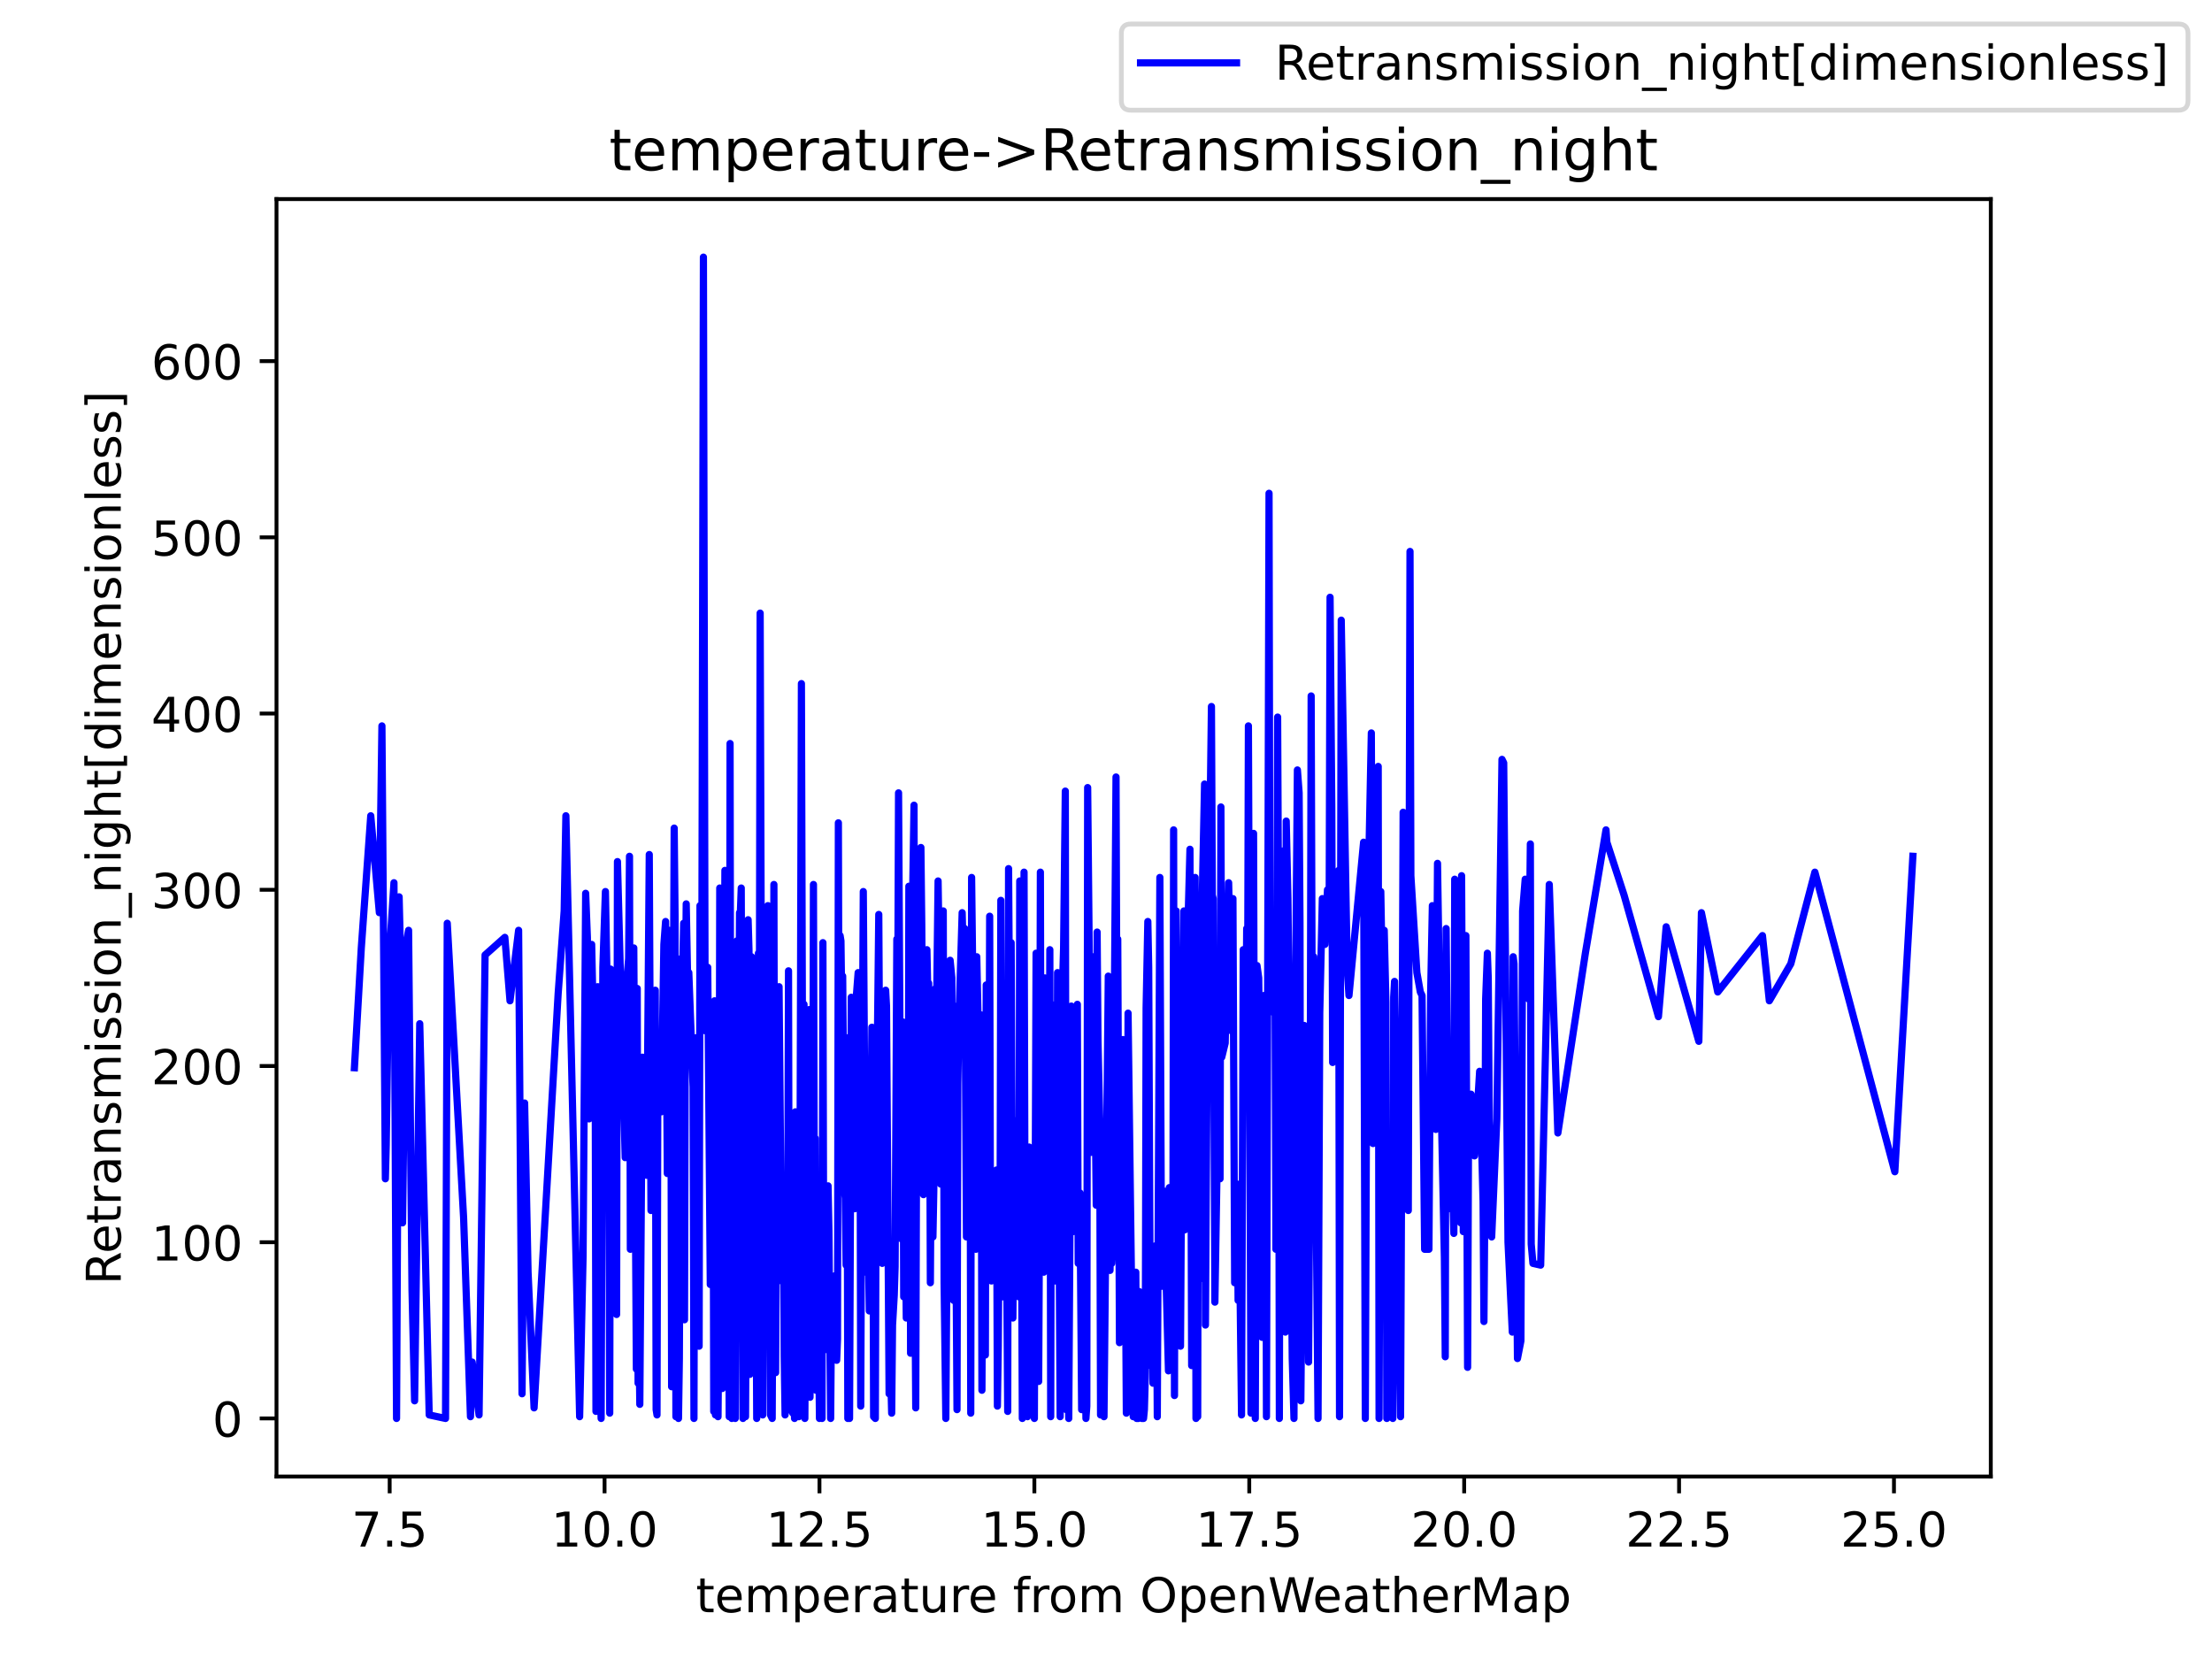 <?xml version="1.0" encoding="utf-8" standalone="no"?>
<!DOCTYPE svg PUBLIC "-//W3C//DTD SVG 1.1//EN"
  "http://www.w3.org/Graphics/SVG/1.1/DTD/svg11.dtd">
<!-- Created with matplotlib (https://matplotlib.org/) -->
<svg height="345.6pt" version="1.1" viewBox="0 0 460.8 345.6" width="460.8pt" xmlns="http://www.w3.org/2000/svg" xmlns:xlink="http://www.w3.org/1999/xlink">
 <defs>
  <style type="text/css">*{stroke-linecap:butt;stroke-linejoin:round;}</style>
 </defs>
 <g id="figure_1">
  <g id="patch_1">
   <path d="M 0 345.6 
L 460.8 345.6 
L 460.8 0 
L 0 0 
z
" style="fill:#ffffff;"/>
  </g>
  <g id="axes_1">
   <g id="patch_2">
    <path d="M 57.6 307.584 
L 414.72 307.584 
L 414.72 41.472 
L 57.6 41.472 
z
" style="fill:#ffffff;"/>
   </g>
   <g id="matplotlib.axis_1">
    <g id="xtick_1">
     <g id="line2d_1">
      <defs>
       <path d="M 0 0 
L 0 3.5 
" id="m26de8d0c46" style="stroke:#000000;stroke-width:0.8;"/>
      </defs>
      <g>
       <use style="stroke:#000000;stroke-width:0.8;" x="81.175" xlink:href="#m26de8d0c46" y="307.584"/>
      </g>
     </g>
     <g id="text_1">
      <!-- 7.5 -->
      <g transform="translate(73.223 322.182)scale(0.1 -0.1)">
       <defs>
        <path d="M 8.203 72.906 
L 55.078 72.906 
L 55.078 68.703 
L 28.609 0 
L 18.312 0 
L 43.219 64.594 
L 8.203 64.594 
z
" id="DejaVuSans-55"/>
        <path d="M 10.688 12.406 
L 21 12.406 
L 21 0 
L 10.688 0 
z
" id="DejaVuSans-46"/>
        <path d="M 10.797 72.906 
L 49.516 72.906 
L 49.516 64.594 
L 19.828 64.594 
L 19.828 46.734 
Q 21.969 47.469 24.109 47.828 
Q 26.266 48.188 28.422 48.188 
Q 40.625 48.188 47.75 41.5 
Q 54.891 34.812 54.891 23.391 
Q 54.891 11.625 47.562 5.094 
Q 40.234 -1.422 26.906 -1.422 
Q 22.312 -1.422 17.547 -0.641 
Q 12.797 0.141 7.719 1.703 
L 7.719 11.625 
Q 12.109 9.234 16.797 8.062 
Q 21.484 6.891 26.703 6.891 
Q 35.156 6.891 40.078 11.328 
Q 45.016 15.766 45.016 23.391 
Q 45.016 31 40.078 35.438 
Q 35.156 39.891 26.703 39.891 
Q 22.75 39.891 18.812 39.016 
Q 14.891 38.141 10.797 36.281 
z
" id="DejaVuSans-53"/>
       </defs>
       <use xlink:href="#DejaVuSans-55"/>
       <use x="63.623" xlink:href="#DejaVuSans-46"/>
       <use x="95.41" xlink:href="#DejaVuSans-53"/>
      </g>
     </g>
    </g>
    <g id="xtick_2">
     <g id="line2d_2">
      <g>
       <use style="stroke:#000000;stroke-width:0.8;" x="125.942" xlink:href="#m26de8d0c46" y="307.584"/>
      </g>
     </g>
     <g id="text_2">
      <!-- 10.0 -->
      <g transform="translate(114.809 322.182)scale(0.1 -0.1)">
       <defs>
        <path d="M 12.406 8.297 
L 28.516 8.297 
L 28.516 63.922 
L 10.984 60.406 
L 10.984 69.391 
L 28.422 72.906 
L 38.281 72.906 
L 38.281 8.297 
L 54.391 8.297 
L 54.391 0 
L 12.406 0 
z
" id="DejaVuSans-49"/>
        <path d="M 31.781 66.406 
Q 24.172 66.406 20.328 58.906 
Q 16.5 51.422 16.5 36.375 
Q 16.5 21.391 20.328 13.891 
Q 24.172 6.391 31.781 6.391 
Q 39.453 6.391 43.281 13.891 
Q 47.125 21.391 47.125 36.375 
Q 47.125 51.422 43.281 58.906 
Q 39.453 66.406 31.781 66.406 
z
M 31.781 74.219 
Q 44.047 74.219 50.516 64.516 
Q 56.984 54.828 56.984 36.375 
Q 56.984 17.969 50.516 8.266 
Q 44.047 -1.422 31.781 -1.422 
Q 19.531 -1.422 13.062 8.266 
Q 6.594 17.969 6.594 36.375 
Q 6.594 54.828 13.062 64.516 
Q 19.531 74.219 31.781 74.219 
z
" id="DejaVuSans-48"/>
       </defs>
       <use xlink:href="#DejaVuSans-49"/>
       <use x="63.623" xlink:href="#DejaVuSans-48"/>
       <use x="127.246" xlink:href="#DejaVuSans-46"/>
       <use x="159.033" xlink:href="#DejaVuSans-48"/>
      </g>
     </g>
    </g>
    <g id="xtick_3">
     <g id="line2d_3">
      <g>
       <use style="stroke:#000000;stroke-width:0.8;" x="170.71" xlink:href="#m26de8d0c46" y="307.584"/>
      </g>
     </g>
     <g id="text_3">
      <!-- 12.5 -->
      <g transform="translate(159.577 322.182)scale(0.1 -0.1)">
       <defs>
        <path d="M 19.188 8.297 
L 53.609 8.297 
L 53.609 0 
L 7.328 0 
L 7.328 8.297 
Q 12.938 14.109 22.625 23.891 
Q 32.328 33.688 34.812 36.531 
Q 39.547 41.844 41.422 45.531 
Q 43.312 49.219 43.312 52.781 
Q 43.312 58.594 39.234 62.25 
Q 35.156 65.922 28.609 65.922 
Q 23.969 65.922 18.812 64.312 
Q 13.672 62.703 7.812 59.422 
L 7.812 69.391 
Q 13.766 71.781 18.938 73 
Q 24.125 74.219 28.422 74.219 
Q 39.75 74.219 46.484 68.547 
Q 53.219 62.891 53.219 53.422 
Q 53.219 48.922 51.531 44.891 
Q 49.859 40.875 45.406 35.406 
Q 44.188 33.984 37.641 27.219 
Q 31.109 20.453 19.188 8.297 
z
" id="DejaVuSans-50"/>
       </defs>
       <use xlink:href="#DejaVuSans-49"/>
       <use x="63.623" xlink:href="#DejaVuSans-50"/>
       <use x="127.246" xlink:href="#DejaVuSans-46"/>
       <use x="159.033" xlink:href="#DejaVuSans-53"/>
      </g>
     </g>
    </g>
    <g id="xtick_4">
     <g id="line2d_4">
      <g>
       <use style="stroke:#000000;stroke-width:0.8;" x="215.477" xlink:href="#m26de8d0c46" y="307.584"/>
      </g>
     </g>
     <g id="text_4">
      <!-- 15.0 -->
      <g transform="translate(204.345 322.182)scale(0.1 -0.1)">
       <use xlink:href="#DejaVuSans-49"/>
       <use x="63.623" xlink:href="#DejaVuSans-53"/>
       <use x="127.246" xlink:href="#DejaVuSans-46"/>
       <use x="159.033" xlink:href="#DejaVuSans-48"/>
      </g>
     </g>
    </g>
    <g id="xtick_5">
     <g id="line2d_5">
      <g>
       <use style="stroke:#000000;stroke-width:0.8;" x="260.245" xlink:href="#m26de8d0c46" y="307.584"/>
      </g>
     </g>
     <g id="text_5">
      <!-- 17.5 -->
      <g transform="translate(249.112 322.182)scale(0.1 -0.1)">
       <use xlink:href="#DejaVuSans-49"/>
       <use x="63.623" xlink:href="#DejaVuSans-55"/>
       <use x="127.246" xlink:href="#DejaVuSans-46"/>
       <use x="159.033" xlink:href="#DejaVuSans-53"/>
      </g>
     </g>
    </g>
    <g id="xtick_6">
     <g id="line2d_6">
      <g>
       <use style="stroke:#000000;stroke-width:0.8;" x="305.013" xlink:href="#m26de8d0c46" y="307.584"/>
      </g>
     </g>
     <g id="text_6">
      <!-- 20.0 -->
      <g transform="translate(293.88 322.182)scale(0.1 -0.1)">
       <use xlink:href="#DejaVuSans-50"/>
       <use x="63.623" xlink:href="#DejaVuSans-48"/>
       <use x="127.246" xlink:href="#DejaVuSans-46"/>
       <use x="159.033" xlink:href="#DejaVuSans-48"/>
      </g>
     </g>
    </g>
    <g id="xtick_7">
     <g id="line2d_7">
      <g>
       <use style="stroke:#000000;stroke-width:0.8;" x="349.78" xlink:href="#m26de8d0c46" y="307.584"/>
      </g>
     </g>
     <g id="text_7">
      <!-- 22.5 -->
      <g transform="translate(338.647 322.182)scale(0.1 -0.1)">
       <use xlink:href="#DejaVuSans-50"/>
       <use x="63.623" xlink:href="#DejaVuSans-50"/>
       <use x="127.246" xlink:href="#DejaVuSans-46"/>
       <use x="159.033" xlink:href="#DejaVuSans-53"/>
      </g>
     </g>
    </g>
    <g id="xtick_8">
     <g id="line2d_8">
      <g>
       <use style="stroke:#000000;stroke-width:0.8;" x="394.548" xlink:href="#m26de8d0c46" y="307.584"/>
      </g>
     </g>
     <g id="text_8">
      <!-- 25.0 -->
      <g transform="translate(383.415 322.182)scale(0.1 -0.1)">
       <use xlink:href="#DejaVuSans-50"/>
       <use x="63.623" xlink:href="#DejaVuSans-53"/>
       <use x="127.246" xlink:href="#DejaVuSans-46"/>
       <use x="159.033" xlink:href="#DejaVuSans-48"/>
      </g>
     </g>
    </g>
    <g id="text_9">
     <!-- temperature from OpenWeatherMap -->
     <g transform="translate(144.964 335.861)scale(0.1 -0.1)">
      <defs>
       <path d="M 18.312 70.219 
L 18.312 54.688 
L 36.812 54.688 
L 36.812 47.703 
L 18.312 47.703 
L 18.312 18.016 
Q 18.312 11.328 20.141 9.422 
Q 21.969 7.516 27.594 7.516 
L 36.812 7.516 
L 36.812 0 
L 27.594 0 
Q 17.188 0 13.234 3.875 
Q 9.281 7.766 9.281 18.016 
L 9.281 47.703 
L 2.688 47.703 
L 2.688 54.688 
L 9.281 54.688 
L 9.281 70.219 
z
" id="DejaVuSans-116"/>
       <path d="M 56.203 29.594 
L 56.203 25.203 
L 14.891 25.203 
Q 15.484 15.922 20.484 11.062 
Q 25.484 6.203 34.422 6.203 
Q 39.594 6.203 44.453 7.469 
Q 49.312 8.734 54.109 11.281 
L 54.109 2.781 
Q 49.266 0.734 44.188 -0.344 
Q 39.109 -1.422 33.891 -1.422 
Q 20.797 -1.422 13.156 6.188 
Q 5.516 13.812 5.516 26.812 
Q 5.516 40.234 12.766 48.109 
Q 20.016 56 32.328 56 
Q 43.359 56 49.781 48.891 
Q 56.203 41.797 56.203 29.594 
z
M 47.219 32.234 
Q 47.125 39.594 43.094 43.984 
Q 39.062 48.391 32.422 48.391 
Q 24.906 48.391 20.391 44.141 
Q 15.875 39.891 15.188 32.172 
z
" id="DejaVuSans-101"/>
       <path d="M 52 44.188 
Q 55.375 50.25 60.062 53.125 
Q 64.75 56 71.094 56 
Q 79.641 56 84.281 50.016 
Q 88.922 44.047 88.922 33.016 
L 88.922 0 
L 79.891 0 
L 79.891 32.719 
Q 79.891 40.578 77.094 44.375 
Q 74.312 48.188 68.609 48.188 
Q 61.625 48.188 57.562 43.547 
Q 53.516 38.922 53.516 30.906 
L 53.516 0 
L 44.484 0 
L 44.484 32.719 
Q 44.484 40.625 41.703 44.406 
Q 38.922 48.188 33.109 48.188 
Q 26.219 48.188 22.156 43.531 
Q 18.109 38.875 18.109 30.906 
L 18.109 0 
L 9.078 0 
L 9.078 54.688 
L 18.109 54.688 
L 18.109 46.188 
Q 21.188 51.219 25.484 53.609 
Q 29.781 56 35.688 56 
Q 41.656 56 45.828 52.969 
Q 50 49.953 52 44.188 
z
" id="DejaVuSans-109"/>
       <path d="M 18.109 8.203 
L 18.109 -20.797 
L 9.078 -20.797 
L 9.078 54.688 
L 18.109 54.688 
L 18.109 46.391 
Q 20.953 51.266 25.266 53.625 
Q 29.594 56 35.594 56 
Q 45.562 56 51.781 48.094 
Q 58.016 40.188 58.016 27.297 
Q 58.016 14.406 51.781 6.484 
Q 45.562 -1.422 35.594 -1.422 
Q 29.594 -1.422 25.266 0.953 
Q 20.953 3.328 18.109 8.203 
z
M 48.688 27.297 
Q 48.688 37.203 44.609 42.844 
Q 40.531 48.484 33.406 48.484 
Q 26.266 48.484 22.188 42.844 
Q 18.109 37.203 18.109 27.297 
Q 18.109 17.391 22.188 11.75 
Q 26.266 6.109 33.406 6.109 
Q 40.531 6.109 44.609 11.75 
Q 48.688 17.391 48.688 27.297 
z
" id="DejaVuSans-112"/>
       <path d="M 41.109 46.297 
Q 39.594 47.172 37.812 47.578 
Q 36.031 48 33.891 48 
Q 26.266 48 22.188 43.047 
Q 18.109 38.094 18.109 28.812 
L 18.109 0 
L 9.078 0 
L 9.078 54.688 
L 18.109 54.688 
L 18.109 46.188 
Q 20.953 51.172 25.484 53.578 
Q 30.031 56 36.531 56 
Q 37.453 56 38.578 55.875 
Q 39.703 55.766 41.062 55.516 
z
" id="DejaVuSans-114"/>
       <path d="M 34.281 27.484 
Q 23.391 27.484 19.188 25 
Q 14.984 22.516 14.984 16.5 
Q 14.984 11.719 18.141 8.906 
Q 21.297 6.109 26.703 6.109 
Q 34.188 6.109 38.703 11.406 
Q 43.219 16.703 43.219 25.484 
L 43.219 27.484 
z
M 52.203 31.203 
L 52.203 0 
L 43.219 0 
L 43.219 8.297 
Q 40.141 3.328 35.547 0.953 
Q 30.953 -1.422 24.312 -1.422 
Q 15.922 -1.422 10.953 3.297 
Q 6 8.016 6 15.922 
Q 6 25.141 12.172 29.828 
Q 18.359 34.516 30.609 34.516 
L 43.219 34.516 
L 43.219 35.406 
Q 43.219 41.609 39.141 45 
Q 35.062 48.391 27.688 48.391 
Q 23 48.391 18.547 47.266 
Q 14.109 46.141 10.016 43.891 
L 10.016 52.203 
Q 14.938 54.109 19.578 55.047 
Q 24.219 56 28.609 56 
Q 40.484 56 46.344 49.844 
Q 52.203 43.703 52.203 31.203 
z
" id="DejaVuSans-97"/>
       <path d="M 8.5 21.578 
L 8.5 54.688 
L 17.484 54.688 
L 17.484 21.922 
Q 17.484 14.156 20.5 10.266 
Q 23.531 6.391 29.594 6.391 
Q 36.859 6.391 41.078 11.031 
Q 45.312 15.672 45.312 23.688 
L 45.312 54.688 
L 54.297 54.688 
L 54.297 0 
L 45.312 0 
L 45.312 8.406 
Q 42.047 3.422 37.719 1 
Q 33.406 -1.422 27.688 -1.422 
Q 18.266 -1.422 13.375 4.438 
Q 8.5 10.297 8.5 21.578 
z
M 31.109 56 
z
" id="DejaVuSans-117"/>
       <path id="DejaVuSans-32"/>
       <path d="M 37.109 75.984 
L 37.109 68.5 
L 28.516 68.5 
Q 23.688 68.5 21.797 66.547 
Q 19.922 64.594 19.922 59.516 
L 19.922 54.688 
L 34.719 54.688 
L 34.719 47.703 
L 19.922 47.703 
L 19.922 0 
L 10.891 0 
L 10.891 47.703 
L 2.297 47.703 
L 2.297 54.688 
L 10.891 54.688 
L 10.891 58.5 
Q 10.891 67.625 15.141 71.797 
Q 19.391 75.984 28.609 75.984 
z
" id="DejaVuSans-102"/>
       <path d="M 30.609 48.391 
Q 23.391 48.391 19.188 42.75 
Q 14.984 37.109 14.984 27.297 
Q 14.984 17.484 19.156 11.844 
Q 23.344 6.203 30.609 6.203 
Q 37.797 6.203 41.984 11.859 
Q 46.188 17.531 46.188 27.297 
Q 46.188 37.016 41.984 42.703 
Q 37.797 48.391 30.609 48.391 
z
M 30.609 56 
Q 42.328 56 49.016 48.375 
Q 55.719 40.766 55.719 27.297 
Q 55.719 13.875 49.016 6.219 
Q 42.328 -1.422 30.609 -1.422 
Q 18.844 -1.422 12.172 6.219 
Q 5.516 13.875 5.516 27.297 
Q 5.516 40.766 12.172 48.375 
Q 18.844 56 30.609 56 
z
" id="DejaVuSans-111"/>
       <path d="M 39.406 66.219 
Q 28.656 66.219 22.328 58.203 
Q 16.016 50.203 16.016 36.375 
Q 16.016 22.609 22.328 14.594 
Q 28.656 6.594 39.406 6.594 
Q 50.141 6.594 56.422 14.594 
Q 62.703 22.609 62.703 36.375 
Q 62.703 50.203 56.422 58.203 
Q 50.141 66.219 39.406 66.219 
z
M 39.406 74.219 
Q 54.734 74.219 63.906 63.938 
Q 73.094 53.656 73.094 36.375 
Q 73.094 19.141 63.906 8.859 
Q 54.734 -1.422 39.406 -1.422 
Q 24.031 -1.422 14.812 8.828 
Q 5.609 19.094 5.609 36.375 
Q 5.609 53.656 14.812 63.938 
Q 24.031 74.219 39.406 74.219 
z
" id="DejaVuSans-79"/>
       <path d="M 54.891 33.016 
L 54.891 0 
L 45.906 0 
L 45.906 32.719 
Q 45.906 40.484 42.875 44.328 
Q 39.844 48.188 33.797 48.188 
Q 26.516 48.188 22.312 43.547 
Q 18.109 38.922 18.109 30.906 
L 18.109 0 
L 9.078 0 
L 9.078 54.688 
L 18.109 54.688 
L 18.109 46.188 
Q 21.344 51.125 25.703 53.562 
Q 30.078 56 35.797 56 
Q 45.219 56 50.047 50.172 
Q 54.891 44.344 54.891 33.016 
z
" id="DejaVuSans-110"/>
       <path d="M 3.328 72.906 
L 13.281 72.906 
L 28.609 11.281 
L 43.891 72.906 
L 54.984 72.906 
L 70.312 11.281 
L 85.594 72.906 
L 95.609 72.906 
L 77.297 0 
L 64.891 0 
L 49.516 63.281 
L 33.984 0 
L 21.578 0 
z
" id="DejaVuSans-87"/>
       <path d="M 54.891 33.016 
L 54.891 0 
L 45.906 0 
L 45.906 32.719 
Q 45.906 40.484 42.875 44.328 
Q 39.844 48.188 33.797 48.188 
Q 26.516 48.188 22.312 43.547 
Q 18.109 38.922 18.109 30.906 
L 18.109 0 
L 9.078 0 
L 9.078 75.984 
L 18.109 75.984 
L 18.109 46.188 
Q 21.344 51.125 25.703 53.562 
Q 30.078 56 35.797 56 
Q 45.219 56 50.047 50.172 
Q 54.891 44.344 54.891 33.016 
z
" id="DejaVuSans-104"/>
       <path d="M 9.812 72.906 
L 24.516 72.906 
L 43.109 23.297 
L 61.812 72.906 
L 76.516 72.906 
L 76.516 0 
L 66.891 0 
L 66.891 64.016 
L 48.094 14.016 
L 38.188 14.016 
L 19.391 64.016 
L 19.391 0 
L 9.812 0 
z
" id="DejaVuSans-77"/>
      </defs>
      <use xlink:href="#DejaVuSans-116"/>
      <use x="39.209" xlink:href="#DejaVuSans-101"/>
      <use x="100.732" xlink:href="#DejaVuSans-109"/>
      <use x="198.145" xlink:href="#DejaVuSans-112"/>
      <use x="261.621" xlink:href="#DejaVuSans-101"/>
      <use x="323.145" xlink:href="#DejaVuSans-114"/>
      <use x="364.258" xlink:href="#DejaVuSans-97"/>
      <use x="425.537" xlink:href="#DejaVuSans-116"/>
      <use x="464.746" xlink:href="#DejaVuSans-117"/>
      <use x="528.125" xlink:href="#DejaVuSans-114"/>
      <use x="566.988" xlink:href="#DejaVuSans-101"/>
      <use x="628.512" xlink:href="#DejaVuSans-32"/>
      <use x="660.299" xlink:href="#DejaVuSans-102"/>
      <use x="695.504" xlink:href="#DejaVuSans-114"/>
      <use x="734.367" xlink:href="#DejaVuSans-111"/>
      <use x="795.549" xlink:href="#DejaVuSans-109"/>
      <use x="892.961" xlink:href="#DejaVuSans-32"/>
      <use x="924.748" xlink:href="#DejaVuSans-79"/>
      <use x="1003.459" xlink:href="#DejaVuSans-112"/>
      <use x="1066.936" xlink:href="#DejaVuSans-101"/>
      <use x="1128.459" xlink:href="#DejaVuSans-110"/>
      <use x="1191.838" xlink:href="#DejaVuSans-87"/>
      <use x="1284.84" xlink:href="#DejaVuSans-101"/>
      <use x="1346.363" xlink:href="#DejaVuSans-97"/>
      <use x="1407.643" xlink:href="#DejaVuSans-116"/>
      <use x="1446.852" xlink:href="#DejaVuSans-104"/>
      <use x="1510.23" xlink:href="#DejaVuSans-101"/>
      <use x="1571.754" xlink:href="#DejaVuSans-114"/>
      <use x="1612.867" xlink:href="#DejaVuSans-77"/>
      <use x="1699.146" xlink:href="#DejaVuSans-97"/>
      <use x="1760.426" xlink:href="#DejaVuSans-112"/>
     </g>
    </g>
   </g>
   <g id="matplotlib.axis_2">
    <g id="ytick_1">
     <g id="line2d_9">
      <defs>
       <path d="M 0 0 
L -3.5 0 
" id="mab3defb053" style="stroke:#000000;stroke-width:0.8;"/>
      </defs>
      <g>
       <use style="stroke:#000000;stroke-width:0.8;" x="57.6" xlink:href="#mab3defb053" y="295.488"/>
      </g>
     </g>
     <g id="text_10">
      <!-- 0 -->
      <g transform="translate(44.237 299.287)scale(0.1 -0.1)">
       <use xlink:href="#DejaVuSans-48"/>
      </g>
     </g>
    </g>
    <g id="ytick_2">
     <g id="line2d_10">
      <g>
       <use style="stroke:#000000;stroke-width:0.8;" x="57.6" xlink:href="#mab3defb053" y="258.778"/>
      </g>
     </g>
     <g id="text_11">
      <!-- 100 -->
      <g transform="translate(31.512 262.577)scale(0.1 -0.1)">
       <use xlink:href="#DejaVuSans-49"/>
       <use x="63.623" xlink:href="#DejaVuSans-48"/>
       <use x="127.246" xlink:href="#DejaVuSans-48"/>
      </g>
     </g>
    </g>
    <g id="ytick_3">
     <g id="line2d_11">
      <g>
       <use style="stroke:#000000;stroke-width:0.8;" x="57.6" xlink:href="#mab3defb053" y="222.068"/>
      </g>
     </g>
     <g id="text_12">
      <!-- 200 -->
      <g transform="translate(31.512 225.867)scale(0.1 -0.1)">
       <use xlink:href="#DejaVuSans-50"/>
       <use x="63.623" xlink:href="#DejaVuSans-48"/>
       <use x="127.246" xlink:href="#DejaVuSans-48"/>
      </g>
     </g>
    </g>
    <g id="ytick_4">
     <g id="line2d_12">
      <g>
       <use style="stroke:#000000;stroke-width:0.8;" x="57.6" xlink:href="#mab3defb053" y="185.357"/>
      </g>
     </g>
     <g id="text_13">
      <!-- 300 -->
      <g transform="translate(31.512 189.157)scale(0.1 -0.1)">
       <defs>
        <path d="M 40.578 39.312 
Q 47.656 37.797 51.625 33 
Q 55.609 28.219 55.609 21.188 
Q 55.609 10.406 48.188 4.484 
Q 40.766 -1.422 27.094 -1.422 
Q 22.516 -1.422 17.656 -0.516 
Q 12.797 0.391 7.625 2.203 
L 7.625 11.719 
Q 11.719 9.328 16.594 8.109 
Q 21.484 6.891 26.812 6.891 
Q 36.078 6.891 40.938 10.547 
Q 45.797 14.203 45.797 21.188 
Q 45.797 27.641 41.281 31.266 
Q 36.766 34.906 28.719 34.906 
L 20.219 34.906 
L 20.219 43.016 
L 29.109 43.016 
Q 36.375 43.016 40.234 45.922 
Q 44.094 48.828 44.094 54.297 
Q 44.094 59.906 40.109 62.906 
Q 36.141 65.922 28.719 65.922 
Q 24.656 65.922 20.016 65.031 
Q 15.375 64.156 9.812 62.312 
L 9.812 71.094 
Q 15.438 72.656 20.344 73.438 
Q 25.25 74.219 29.594 74.219 
Q 40.828 74.219 47.359 69.109 
Q 53.906 64.016 53.906 55.328 
Q 53.906 49.266 50.438 45.094 
Q 46.969 40.922 40.578 39.312 
z
" id="DejaVuSans-51"/>
       </defs>
       <use xlink:href="#DejaVuSans-51"/>
       <use x="63.623" xlink:href="#DejaVuSans-48"/>
       <use x="127.246" xlink:href="#DejaVuSans-48"/>
      </g>
     </g>
    </g>
    <g id="ytick_5">
     <g id="line2d_13">
      <g>
       <use style="stroke:#000000;stroke-width:0.8;" x="57.6" xlink:href="#mab3defb053" y="148.647"/>
      </g>
     </g>
     <g id="text_14">
      <!-- 400 -->
      <g transform="translate(31.512 152.447)scale(0.1 -0.1)">
       <defs>
        <path d="M 37.797 64.312 
L 12.891 25.391 
L 37.797 25.391 
z
M 35.203 72.906 
L 47.609 72.906 
L 47.609 25.391 
L 58.016 25.391 
L 58.016 17.188 
L 47.609 17.188 
L 47.609 0 
L 37.797 0 
L 37.797 17.188 
L 4.891 17.188 
L 4.891 26.703 
z
" id="DejaVuSans-52"/>
       </defs>
       <use xlink:href="#DejaVuSans-52"/>
       <use x="63.623" xlink:href="#DejaVuSans-48"/>
       <use x="127.246" xlink:href="#DejaVuSans-48"/>
      </g>
     </g>
    </g>
    <g id="ytick_6">
     <g id="line2d_14">
      <g>
       <use style="stroke:#000000;stroke-width:0.8;" x="57.6" xlink:href="#mab3defb053" y="111.937"/>
      </g>
     </g>
     <g id="text_15">
      <!-- 500 -->
      <g transform="translate(31.512 115.736)scale(0.1 -0.1)">
       <use xlink:href="#DejaVuSans-53"/>
       <use x="63.623" xlink:href="#DejaVuSans-48"/>
       <use x="127.246" xlink:href="#DejaVuSans-48"/>
      </g>
     </g>
    </g>
    <g id="ytick_7">
     <g id="line2d_15">
      <g>
       <use style="stroke:#000000;stroke-width:0.8;" x="57.6" xlink:href="#mab3defb053" y="75.227"/>
      </g>
     </g>
     <g id="text_16">
      <!-- 600 -->
      <g transform="translate(31.512 79.026)scale(0.1 -0.1)">
       <defs>
        <path d="M 33.016 40.375 
Q 26.375 40.375 22.484 35.828 
Q 18.609 31.297 18.609 23.391 
Q 18.609 15.531 22.484 10.953 
Q 26.375 6.391 33.016 6.391 
Q 39.656 6.391 43.531 10.953 
Q 47.406 15.531 47.406 23.391 
Q 47.406 31.297 43.531 35.828 
Q 39.656 40.375 33.016 40.375 
z
M 52.594 71.297 
L 52.594 62.312 
Q 48.875 64.062 45.094 64.984 
Q 41.312 65.922 37.594 65.922 
Q 27.828 65.922 22.672 59.328 
Q 17.531 52.734 16.797 39.406 
Q 19.672 43.656 24.016 45.922 
Q 28.375 48.188 33.594 48.188 
Q 44.578 48.188 50.953 41.516 
Q 57.328 34.859 57.328 23.391 
Q 57.328 12.156 50.688 5.359 
Q 44.047 -1.422 33.016 -1.422 
Q 20.359 -1.422 13.672 8.266 
Q 6.984 17.969 6.984 36.375 
Q 6.984 53.656 15.188 63.938 
Q 23.391 74.219 37.203 74.219 
Q 40.922 74.219 44.703 73.484 
Q 48.484 72.75 52.594 71.297 
z
" id="DejaVuSans-54"/>
       </defs>
       <use xlink:href="#DejaVuSans-54"/>
       <use x="63.623" xlink:href="#DejaVuSans-48"/>
       <use x="127.246" xlink:href="#DejaVuSans-48"/>
      </g>
     </g>
    </g>
    <g id="text_17">
     <!-- Retransmission_night[dimensionless] -->
     <g transform="translate(25.155 267.631)rotate(-90)scale(0.1 -0.1)">
      <defs>
       <path d="M 44.391 34.188 
Q 47.562 33.109 50.562 29.594 
Q 53.562 26.078 56.594 19.922 
L 66.609 0 
L 56 0 
L 46.688 18.703 
Q 43.062 26.031 39.672 28.422 
Q 36.281 30.812 30.422 30.812 
L 19.672 30.812 
L 19.672 0 
L 9.812 0 
L 9.812 72.906 
L 32.078 72.906 
Q 44.578 72.906 50.734 67.672 
Q 56.891 62.453 56.891 51.906 
Q 56.891 45.016 53.688 40.469 
Q 50.484 35.938 44.391 34.188 
z
M 19.672 64.797 
L 19.672 38.922 
L 32.078 38.922 
Q 39.203 38.922 42.844 42.219 
Q 46.484 45.516 46.484 51.906 
Q 46.484 58.297 42.844 61.547 
Q 39.203 64.797 32.078 64.797 
z
" id="DejaVuSans-82"/>
       <path d="M 44.281 53.078 
L 44.281 44.578 
Q 40.484 46.531 36.375 47.5 
Q 32.281 48.484 27.875 48.484 
Q 21.188 48.484 17.844 46.438 
Q 14.5 44.391 14.5 40.281 
Q 14.5 37.156 16.891 35.375 
Q 19.281 33.594 26.516 31.984 
L 29.594 31.297 
Q 39.156 29.25 43.188 25.516 
Q 47.219 21.781 47.219 15.094 
Q 47.219 7.469 41.188 3.016 
Q 35.156 -1.422 24.609 -1.422 
Q 20.219 -1.422 15.453 -0.562 
Q 10.688 0.297 5.422 2 
L 5.422 11.281 
Q 10.406 8.688 15.234 7.391 
Q 20.062 6.109 24.812 6.109 
Q 31.156 6.109 34.562 8.281 
Q 37.984 10.453 37.984 14.406 
Q 37.984 18.062 35.516 20.016 
Q 33.062 21.969 24.703 23.781 
L 21.578 24.516 
Q 13.234 26.266 9.516 29.906 
Q 5.812 33.547 5.812 39.891 
Q 5.812 47.609 11.281 51.797 
Q 16.75 56 26.812 56 
Q 31.781 56 36.172 55.266 
Q 40.578 54.547 44.281 53.078 
z
" id="DejaVuSans-115"/>
       <path d="M 9.422 54.688 
L 18.406 54.688 
L 18.406 0 
L 9.422 0 
z
M 9.422 75.984 
L 18.406 75.984 
L 18.406 64.594 
L 9.422 64.594 
z
" id="DejaVuSans-105"/>
       <path d="M 50.984 -16.609 
L 50.984 -23.578 
L -0.984 -23.578 
L -0.984 -16.609 
z
" id="DejaVuSans-95"/>
       <path d="M 45.406 27.984 
Q 45.406 37.75 41.375 43.109 
Q 37.359 48.484 30.078 48.484 
Q 22.859 48.484 18.828 43.109 
Q 14.797 37.75 14.797 27.984 
Q 14.797 18.266 18.828 12.891 
Q 22.859 7.516 30.078 7.516 
Q 37.359 7.516 41.375 12.891 
Q 45.406 18.266 45.406 27.984 
z
M 54.391 6.781 
Q 54.391 -7.172 48.188 -13.984 
Q 42 -20.797 29.203 -20.797 
Q 24.469 -20.797 20.266 -20.094 
Q 16.062 -19.391 12.109 -17.922 
L 12.109 -9.188 
Q 16.062 -11.328 19.922 -12.344 
Q 23.781 -13.375 27.781 -13.375 
Q 36.625 -13.375 41.016 -8.766 
Q 45.406 -4.156 45.406 5.172 
L 45.406 9.625 
Q 42.625 4.781 38.281 2.391 
Q 33.938 0 27.875 0 
Q 17.828 0 11.672 7.656 
Q 5.516 15.328 5.516 27.984 
Q 5.516 40.672 11.672 48.328 
Q 17.828 56 27.875 56 
Q 33.938 56 38.281 53.609 
Q 42.625 51.219 45.406 46.391 
L 45.406 54.688 
L 54.391 54.688 
z
" id="DejaVuSans-103"/>
       <path d="M 8.594 75.984 
L 29.297 75.984 
L 29.297 69 
L 17.578 69 
L 17.578 -6.203 
L 29.297 -6.203 
L 29.297 -13.188 
L 8.594 -13.188 
z
" id="DejaVuSans-91"/>
       <path d="M 45.406 46.391 
L 45.406 75.984 
L 54.391 75.984 
L 54.391 0 
L 45.406 0 
L 45.406 8.203 
Q 42.578 3.328 38.25 0.953 
Q 33.938 -1.422 27.875 -1.422 
Q 17.969 -1.422 11.734 6.484 
Q 5.516 14.406 5.516 27.297 
Q 5.516 40.188 11.734 48.094 
Q 17.969 56 27.875 56 
Q 33.938 56 38.25 53.625 
Q 42.578 51.266 45.406 46.391 
z
M 14.797 27.297 
Q 14.797 17.391 18.875 11.75 
Q 22.953 6.109 30.078 6.109 
Q 37.203 6.109 41.297 11.75 
Q 45.406 17.391 45.406 27.297 
Q 45.406 37.203 41.297 42.844 
Q 37.203 48.484 30.078 48.484 
Q 22.953 48.484 18.875 42.844 
Q 14.797 37.203 14.797 27.297 
z
" id="DejaVuSans-100"/>
       <path d="M 9.422 75.984 
L 18.406 75.984 
L 18.406 0 
L 9.422 0 
z
" id="DejaVuSans-108"/>
       <path d="M 30.422 75.984 
L 30.422 -13.188 
L 9.719 -13.188 
L 9.719 -6.203 
L 21.391 -6.203 
L 21.391 69 
L 9.719 69 
L 9.719 75.984 
z
" id="DejaVuSans-93"/>
      </defs>
      <use xlink:href="#DejaVuSans-82"/>
      <use x="64.982" xlink:href="#DejaVuSans-101"/>
      <use x="126.506" xlink:href="#DejaVuSans-116"/>
      <use x="165.715" xlink:href="#DejaVuSans-114"/>
      <use x="206.828" xlink:href="#DejaVuSans-97"/>
      <use x="268.107" xlink:href="#DejaVuSans-110"/>
      <use x="331.486" xlink:href="#DejaVuSans-115"/>
      <use x="383.586" xlink:href="#DejaVuSans-109"/>
      <use x="480.998" xlink:href="#DejaVuSans-105"/>
      <use x="508.781" xlink:href="#DejaVuSans-115"/>
      <use x="560.881" xlink:href="#DejaVuSans-115"/>
      <use x="612.98" xlink:href="#DejaVuSans-105"/>
      <use x="640.764" xlink:href="#DejaVuSans-111"/>
      <use x="701.945" xlink:href="#DejaVuSans-110"/>
      <use x="765.324" xlink:href="#DejaVuSans-95"/>
      <use x="815.324" xlink:href="#DejaVuSans-110"/>
      <use x="878.703" xlink:href="#DejaVuSans-105"/>
      <use x="906.486" xlink:href="#DejaVuSans-103"/>
      <use x="969.963" xlink:href="#DejaVuSans-104"/>
      <use x="1033.342" xlink:href="#DejaVuSans-116"/>
      <use x="1072.551" xlink:href="#DejaVuSans-91"/>
      <use x="1111.564" xlink:href="#DejaVuSans-100"/>
      <use x="1175.041" xlink:href="#DejaVuSans-105"/>
      <use x="1202.824" xlink:href="#DejaVuSans-109"/>
      <use x="1300.236" xlink:href="#DejaVuSans-101"/>
      <use x="1361.76" xlink:href="#DejaVuSans-110"/>
      <use x="1425.139" xlink:href="#DejaVuSans-115"/>
      <use x="1477.238" xlink:href="#DejaVuSans-105"/>
      <use x="1505.021" xlink:href="#DejaVuSans-111"/>
      <use x="1566.203" xlink:href="#DejaVuSans-110"/>
      <use x="1629.582" xlink:href="#DejaVuSans-108"/>
      <use x="1657.365" xlink:href="#DejaVuSans-101"/>
      <use x="1718.889" xlink:href="#DejaVuSans-115"/>
      <use x="1770.988" xlink:href="#DejaVuSans-115"/>
      <use x="1823.088" xlink:href="#DejaVuSans-93"/>
     </g>
    </g>
   </g>
   <g id="line2d_16">
    <path clip-path="url(#p855e44e167)" d="M 73.833 222.435 
L 75.265 197.472 
L 77.235 169.939 
L 79.026 190.13 
L 79.563 151.217 
L 80.279 245.562 
L 80.458 238.587 
L 80.996 200.776 
L 82.07 183.889 
L 82.607 295.488 
L 83.144 186.826 
L 83.323 194.168 
L 83.861 254.74 
L 84.577 196.738 
L 85.114 193.801 
L 85.83 268.69 
L 86.368 291.817 
L 87.442 213.257 
L 89.412 294.754 
L 92.814 295.488 
L 93.172 192.332 
L 96.575 253.638 
L 98.007 295.121 
L 98.365 283.741 
L 99.798 294.754 
L 101.051 198.94 
L 105.17 195.269 
L 106.244 208.485 
L 108.035 193.801 
L 108.751 290.349 
L 109.289 229.777 
L 110.005 265.019 
L 111.258 293.285 
L 116.272 207.016 
L 117.526 189.763 
L 117.884 169.939 
L 120.749 295.121 
L 121.465 261.715 
L 122.003 186.092 
L 122.361 195.269 
L 122.719 233.081 
L 123.256 196.738 
L 123.614 213.624 
L 123.793 215.46 
L 123.972 212.523 
L 124.151 294.02 
L 124.51 205.548 
L 124.689 206.649 
L 125.047 289.614 
L 125.226 295.488 
L 125.584 201.51 
L 126.121 185.725 
L 126.479 205.181 
L 126.838 234.549 
L 127.017 294.387 
L 127.196 201.877 
L 127.375 245.562 
L 127.554 220.232 
L 127.912 224.27 
L 128.27 224.27 
L 128.449 273.829 
L 128.628 179.484 
L 130.24 241.157 
L 130.419 239.689 
L 130.598 204.08 
L 130.956 199.674 
L 131.135 178.383 
L 131.314 260.246 
L 132.031 197.472 
L 132.568 285.209 
L 132.747 205.915 
L 132.926 288.146 
L 133.105 277.5 
L 133.284 292.551 
L 133.821 220.232 
L 134.717 244.828 
L 135.254 178.015 
L 135.612 252.17 
L 136.328 207.016 
L 136.507 206.282 
L 136.686 293.652 
L 136.865 294.754 
L 137.045 223.536 
L 137.761 231.612 
L 138.298 196.738 
L 138.656 191.965 
L 139.014 244.461 
L 139.372 193.801 
L 139.552 194.168 
L 139.731 204.447 
L 139.91 288.88 
L 140.447 172.509 
L 140.626 190.864 
L 140.805 295.121 
L 140.984 212.156 
L 141.342 295.488 
L 141.521 283.007 
L 141.879 199.674 
L 142.059 209.953 
L 142.417 192.332 
L 142.596 274.93 
L 142.775 208.485 
L 142.954 188.294 
L 143.312 207.384 
L 143.491 202.611 
L 144.386 226.473 
L 144.566 295.488 
L 144.745 219.131 
L 144.924 216.194 
L 145.461 234.182 
L 145.64 280.437 
L 145.819 188.661 
L 146.177 213.257 
L 146.535 53.568 
L 146.893 214.726 
L 147.252 201.877 
L 147.431 201.51 
L 147.968 267.588 
L 148.505 209.219 
L 148.684 294.02 
L 148.863 208.485 
L 149.042 294.754 
L 149.4 209.586 
L 149.579 295.121 
L 149.759 273.462 
L 149.938 184.99 
L 150.117 232.714 
L 150.296 240.423 
L 150.475 289.247 
L 151.012 181.319 
L 151.191 255.107 
L 151.549 211.422 
L 151.907 295.121 
L 152.086 154.888 
L 152.266 266.12 
L 152.445 295.488 
L 152.624 233.448 
L 152.803 278.601 
L 152.982 212.89 
L 153.161 295.488 
L 153.519 196.003 
L 153.698 197.839 
L 153.877 221.333 
L 154.056 190.13 
L 154.235 190.13 
L 154.414 184.99 
L 154.773 295.488 
L 154.952 253.638 
L 155.31 295.121 
L 155.847 191.598 
L 156.026 197.839 
L 156.205 286.31 
L 156.384 218.764 
L 156.563 199.307 
L 156.742 211.422 
L 157.1 255.841 
L 157.28 215.46 
L 157.638 295.488 
L 157.996 198.573 
L 158.175 221.333 
L 158.354 127.723 
L 158.891 294.754 
L 159.07 226.473 
L 159.249 260.613 
L 159.428 236.018 
L 159.966 188.661 
L 160.145 248.866 
L 160.324 261.348 
L 160.503 294.754 
L 160.861 295.488 
L 161.04 255.841 
L 161.219 184.256 
L 161.398 263.917 
L 161.577 285.943 
L 161.935 216.928 
L 162.114 226.473 
L 162.293 205.548 
L 162.831 266.854 
L 163.189 249.233 
L 163.368 282.639 
L 163.547 294.754 
L 163.726 288.88 
L 164.084 260.246 
L 164.263 202.244 
L 164.442 293.652 
L 164.621 259.145 
L 164.98 294.02 
L 165.159 294.387 
L 165.338 247.398 
L 165.517 295.488 
L 165.696 231.612 
L 166.054 295.121 
L 166.233 252.17 
L 166.412 295.121 
L 166.591 268.322 
L 166.949 142.407 
L 167.307 266.12 
L 167.487 209.219 
L 167.666 295.488 
L 168.024 234.916 
L 168.203 274.563 
L 168.382 265.019 
L 168.561 210.32 
L 168.74 291.083 
L 169.098 247.765 
L 169.277 261.348 
L 169.456 184.256 
L 169.635 251.069 
L 169.814 237.119 
L 169.994 289.614 
L 170.173 258.778 
L 170.352 263.183 
L 170.71 295.488 
L 170.889 273.095 
L 171.068 274.93 
L 171.247 295.488 
L 171.426 196.371 
L 171.605 271.626 
L 171.784 252.17 
L 171.963 248.132 
L 172.142 259.145 
L 172.321 281.171 
L 172.5 247.031 
L 172.68 256.208 
L 173.038 295.488 
L 173.217 273.462 
L 173.396 278.968 
L 173.933 265.753 
L 174.291 283.374 
L 174.47 278.968 
L 174.649 171.408 
L 174.828 247.031 
L 175.007 194.902 
L 175.187 196.003 
L 175.366 210.32 
L 175.545 203.345 
L 175.903 247.765 
L 176.082 249.6 
L 176.261 263.55 
L 176.44 216.194 
L 176.619 295.488 
L 176.798 294.387 
L 176.977 295.488 
L 177.335 207.751 
L 177.873 213.257 
L 178.052 251.803 
L 178.231 209.586 
L 178.768 202.611 
L 179.126 211.422 
L 179.305 292.918 
L 179.484 247.398 
L 179.842 185.725 
L 180.38 265.019 
L 180.738 249.967 
L 181.096 273.095 
L 181.633 213.991 
L 181.812 233.815 
L 181.991 295.121 
L 182.349 295.488 
L 182.528 240.056 
L 183.066 190.497 
L 183.245 222.802 
L 183.782 263.183 
L 184.498 206.282 
L 184.677 209.586 
L 185.214 290.349 
L 185.394 280.437 
L 185.752 294.387 
L 185.931 276.032 
L 186.289 269.791 
L 186.468 263.917 
L 186.826 195.636 
L 187.005 211.422 
L 187.184 165.167 
L 187.721 258.044 
L 188.08 212.89 
L 188.259 270.158 
L 188.617 257.309 
L 188.796 274.563 
L 188.975 232.714 
L 189.154 267.588 
L 189.333 184.623 
L 189.512 191.231 
L 189.691 281.905 
L 190.049 190.864 
L 190.408 167.737 
L 190.587 266.487 
L 190.766 293.285 
L 191.124 176.914 
L 191.303 238.954 
L 191.84 176.547 
L 192.019 192.7 
L 192.377 248.866 
L 192.556 245.929 
L 192.735 214.726 
L 193.094 197.839 
L 193.273 206.649 
L 193.452 204.814 
L 193.631 215.093 
L 193.81 267.221 
L 193.989 238.587 
L 194.347 257.677 
L 194.526 248.132 
L 194.884 205.915 
L 195.063 213.624 
L 195.421 183.522 
L 195.78 208.118 
L 195.959 246.663 
L 196.496 189.763 
L 196.675 267.221 
L 197.033 295.488 
L 197.212 269.791 
L 197.928 200.042 
L 198.287 203.713 
L 198.466 267.221 
L 198.645 270.892 
L 198.824 209.586 
L 199.361 293.652 
L 199.54 225.739 
L 199.719 213.991 
L 200.435 190.13 
L 200.794 204.08 
L 200.973 193.434 
L 201.331 257.677 
L 201.51 234.916 
L 201.689 238.587 
L 201.868 195.269 
L 202.047 207.016 
L 202.226 294.387 
L 202.405 182.788 
L 203.301 260.246 
L 203.48 199.307 
L 203.838 216.561 
L 204.196 259.512 
L 204.375 211.422 
L 204.554 289.614 
L 204.912 212.156 
L 205.27 282.272 
L 205.449 205.181 
L 205.808 209.953 
L 205.987 245.562 
L 206.166 190.864 
L 206.345 262.816 
L 206.524 266.854 
L 206.703 254.74 
L 206.882 258.778 
L 207.419 249.6 
L 207.598 243.727 
L 207.777 292.918 
L 207.956 280.437 
L 208.135 256.208 
L 208.315 261.715 
L 208.494 187.56 
L 208.852 270.158 
L 209.031 242.992 
L 209.568 241.891 
L 209.926 294.02 
L 210.105 180.952 
L 210.284 207.751 
L 210.463 264.651 
L 210.642 196.371 
L 211.001 274.563 
L 211.359 233.448 
L 211.717 257.309 
L 212.254 270.158 
L 212.433 183.522 
L 212.612 212.523 
L 212.97 295.488 
L 213.329 181.686 
L 213.508 247.398 
L 214.045 295.121 
L 214.224 294.754 
L 214.403 238.954 
L 214.582 247.031 
L 214.761 248.866 
L 215.119 262.449 
L 215.298 273.462 
L 215.477 295.488 
L 215.836 198.573 
L 216.373 287.779 
L 216.552 251.069 
L 216.731 181.686 
L 216.91 254.006 
L 217.089 205.181 
L 217.268 250.702 
L 217.447 265.019 
L 217.626 203.713 
L 217.805 254.74 
L 217.984 264.651 
L 218.343 247.031 
L 218.522 251.069 
L 218.701 197.839 
L 218.88 295.121 
L 219.059 209.219 
L 219.238 225.004 
L 219.417 251.436 
L 219.775 266.854 
L 219.954 248.499 
L 220.133 261.715 
L 220.312 202.611 
L 220.849 295.121 
L 221.029 203.345 
L 221.387 203.713 
L 221.566 197.472 
L 221.924 164.8 
L 222.103 293.652 
L 222.461 247.398 
L 222.64 295.488 
L 223.177 209.586 
L 223.536 256.575 
L 224.073 242.258 
L 224.252 243.36 
L 224.431 209.219 
L 224.61 263.183 
L 224.789 248.866 
L 224.968 248.499 
L 225.326 293.652 
L 225.505 290.349 
L 225.684 293.285 
L 225.863 263.917 
L 226.222 295.488 
L 226.401 292.918 
L 226.58 164.066 
L 227.296 240.056 
L 227.833 199.307 
L 228.37 251.069 
L 228.55 194.168 
L 228.729 216.561 
L 229.087 233.081 
L 229.266 294.754 
L 229.803 270.892 
L 229.982 295.121 
L 230.877 203.345 
L 231.056 206.282 
L 231.236 264.651 
L 231.415 255.474 
L 231.594 263.183 
L 231.773 259.512 
L 232.489 161.863 
L 232.668 213.257 
L 232.847 195.636 
L 233.205 279.703 
L 233.384 222.435 
L 233.743 259.145 
L 233.922 216.561 
L 234.101 251.069 
L 234.28 251.436 
L 234.459 265.753 
L 234.638 294.387 
L 234.817 292.918 
L 234.996 211.055 
L 236.07 295.121 
L 236.25 286.678 
L 236.429 294.387 
L 236.608 265.019 
L 236.787 295.488 
L 237.145 295.488 
L 237.324 269.057 
L 237.503 290.716 
L 237.682 274.93 
L 237.861 295.488 
L 238.219 295.488 
L 238.398 293.652 
L 238.577 287.045 
L 238.757 209.953 
L 239.115 191.965 
L 239.294 201.51 
L 239.652 284.475 
L 240.01 278.968 
L 240.189 288.146 
L 240.547 278.968 
L 240.726 259.512 
L 240.905 263.917 
L 241.084 295.121 
L 241.622 182.788 
L 241.98 267.955 
L 242.159 267.221 
L 242.517 248.132 
L 242.696 258.411 
L 243.412 285.576 
L 243.591 247.398 
L 243.95 255.841 
L 244.308 272.728 
L 244.487 172.876 
L 244.666 290.716 
L 244.845 211.422 
L 245.024 189.763 
L 245.203 242.258 
L 245.74 278.968 
L 245.919 280.437 
L 246.277 221.701 
L 246.636 189.763 
L 246.815 256.208 
L 246.994 210.688 
L 247.889 176.914 
L 248.247 284.475 
L 248.964 182.788 
L 249.143 295.488 
L 249.322 244.828 
L 249.501 295.121 
L 249.68 193.801 
L 249.859 266.487 
L 250.038 256.575 
L 250.217 198.206 
L 250.933 163.331 
L 251.112 276.032 
L 251.471 218.764 
L 252.366 147.179 
L 252.545 186.459 
L 252.724 187.193 
L 253.082 271.259 
L 253.977 216.194 
L 254.157 245.562 
L 254.336 168.104 
L 254.515 220.232 
L 255.231 217.295 
L 255.947 183.889 
L 256.126 191.965 
L 256.305 211.422 
L 256.484 214.726 
L 256.843 187.193 
L 257.201 267.221 
L 257.738 246.663 
L 257.917 270.892 
L 258.096 248.866 
L 258.633 294.754 
L 258.991 197.839 
L 259.529 220.599 
L 259.708 193.434 
L 259.887 212.523 
L 260.066 151.217 
L 260.603 294.387 
L 260.782 263.917 
L 261.14 173.61 
L 261.498 295.488 
L 261.857 201.143 
L 262.215 203.713 
L 262.752 249.967 
L 262.931 278.601 
L 263.289 207.384 
L 263.647 208.852 
L 263.826 295.121 
L 264.364 102.76 
L 264.543 199.674 
L 264.722 196.738 
L 265.438 211.055 
L 265.617 203.713 
L 265.796 260.246 
L 266.154 149.382 
L 266.333 189.029 
L 266.512 295.488 
L 266.691 201.51 
L 266.871 202.978 
L 267.229 177.281 
L 267.408 236.018 
L 267.766 277.5 
L 267.945 171.041 
L 268.303 187.193 
L 269.198 283.007 
L 269.557 295.488 
L 269.915 202.611 
L 270.273 160.395 
L 270.631 165.167 
L 270.81 192.332 
L 270.989 291.817 
L 271.705 213.624 
L 271.885 258.044 
L 272.422 266.854 
L 272.601 283.741 
L 272.959 224.27 
L 273.138 144.976 
L 273.496 256.575 
L 273.675 199.307 
L 273.854 213.257 
L 274.571 295.488 
L 274.929 211.055 
L 275.466 187.193 
L 276.003 196.738 
L 276.54 185.357 
L 276.899 186.092 
L 277.078 124.419 
L 277.436 168.104 
L 277.615 221.333 
L 277.794 195.636 
L 277.973 201.51 
L 278.868 181.319 
L 279.047 295.121 
L 279.405 129.191 
L 280.659 201.877 
L 281.017 207.384 
L 284.061 175.446 
L 284.419 295.488 
L 284.778 197.839 
L 285.673 152.685 
L 286.031 238.22 
L 287.106 159.66 
L 287.285 295.488 
L 287.643 185.725 
L 287.822 196.003 
L 288.359 193.801 
L 288.717 208.852 
L 288.896 295.488 
L 289.613 294.754 
L 290.15 295.488 
L 290.329 207.751 
L 290.508 204.447 
L 291.761 295.121 
L 292.299 169.205 
L 292.836 180.952 
L 293.373 252.17 
L 293.731 114.874 
L 293.91 182.421 
L 295.164 202.611 
L 295.88 206.649 
L 296.238 207.384 
L 296.775 260.246 
L 297.671 260.246 
L 298.029 207.016 
L 298.387 188.661 
L 299.103 235.283 
L 299.461 179.851 
L 300.178 227.941 
L 300.894 262.082 
L 301.073 282.639 
L 301.252 193.434 
L 301.789 251.803 
L 302.685 250.334 
L 302.864 256.942 
L 303.043 183.155 
L 304.296 254.74 
L 304.475 182.421 
L 304.833 256.575 
L 305.371 194.902 
L 305.729 284.842 
L 305.908 239.321 
L 306.445 227.941 
L 307.161 240.79 
L 308.236 223.169 
L 308.952 250.334 
L 309.131 275.297 
L 309.31 252.17 
L 309.489 208.118 
L 309.847 198.573 
L 310.027 203.713 
L 310.385 252.537 
L 310.564 248.132 
L 310.743 257.677 
L 311.817 233.081 
L 312.892 158.192 
L 313.25 158.926 
L 314.145 258.778 
L 315.04 277.5 
L 315.22 199.307 
L 315.399 200.776 
L 316.115 283.007 
L 316.831 279.336 
L 317.189 189.763 
L 317.727 183.155 
L 318.443 208.118 
L 318.801 175.813 
L 318.98 259.145 
L 319.338 263.183 
L 320.95 263.55 
L 322.741 184.256 
L 324.531 236.018 
L 330.261 198.573 
L 334.559 172.876 
L 334.738 175.446 
L 338.32 186.459 
L 345.482 211.789 
L 347.094 193.067 
L 353.899 216.928 
L 354.436 190.13 
L 357.838 206.649 
L 367.15 194.902 
L 368.583 208.485 
L 373.059 200.776 
L 378.073 181.686 
L 394.727 244.094 
L 398.487 178.383 
L 398.487 178.383 
" style="fill:none;stroke:#0000ff;stroke-linecap:square;stroke-width:1.5;"/>
   </g>
   <g id="patch_3">
    <path d="M 57.6 307.584 
L 57.6 41.472 
" style="fill:none;stroke:#000000;stroke-linecap:square;stroke-linejoin:miter;stroke-width:0.8;"/>
   </g>
   <g id="patch_4">
    <path d="M 414.72 307.584 
L 414.72 41.472 
" style="fill:none;stroke:#000000;stroke-linecap:square;stroke-linejoin:miter;stroke-width:0.8;"/>
   </g>
   <g id="patch_5">
    <path d="M 57.6 307.584 
L 414.72 307.584 
" style="fill:none;stroke:#000000;stroke-linecap:square;stroke-linejoin:miter;stroke-width:0.8;"/>
   </g>
   <g id="patch_6">
    <path d="M 57.6 41.472 
L 414.72 41.472 
" style="fill:none;stroke:#000000;stroke-linecap:square;stroke-linejoin:miter;stroke-width:0.8;"/>
   </g>
   <g id="text_18">
    <!-- temperature-&gt;Retransmission_night -->
    <g transform="translate(126.906 35.472)scale(0.12 -0.12)">
     <defs>
      <path d="M 4.891 31.391 
L 31.203 31.391 
L 31.203 23.391 
L 4.891 23.391 
z
" id="DejaVuSans-45"/>
      <path d="M 10.594 49.219 
L 10.594 58.109 
L 73.188 35.406 
L 73.188 27.297 
L 10.594 4.594 
L 10.594 13.484 
L 60.891 31.297 
z
" id="DejaVuSans-62"/>
     </defs>
     <use xlink:href="#DejaVuSans-116"/>
     <use x="39.209" xlink:href="#DejaVuSans-101"/>
     <use x="100.732" xlink:href="#DejaVuSans-109"/>
     <use x="198.145" xlink:href="#DejaVuSans-112"/>
     <use x="261.621" xlink:href="#DejaVuSans-101"/>
     <use x="323.145" xlink:href="#DejaVuSans-114"/>
     <use x="364.258" xlink:href="#DejaVuSans-97"/>
     <use x="425.537" xlink:href="#DejaVuSans-116"/>
     <use x="464.746" xlink:href="#DejaVuSans-117"/>
     <use x="528.125" xlink:href="#DejaVuSans-114"/>
     <use x="566.988" xlink:href="#DejaVuSans-101"/>
     <use x="628.512" xlink:href="#DejaVuSans-45"/>
     <use x="664.596" xlink:href="#DejaVuSans-62"/>
     <use x="748.385" xlink:href="#DejaVuSans-82"/>
     <use x="813.367" xlink:href="#DejaVuSans-101"/>
     <use x="874.891" xlink:href="#DejaVuSans-116"/>
     <use x="914.1" xlink:href="#DejaVuSans-114"/>
     <use x="955.213" xlink:href="#DejaVuSans-97"/>
     <use x="1016.492" xlink:href="#DejaVuSans-110"/>
     <use x="1079.871" xlink:href="#DejaVuSans-115"/>
     <use x="1131.971" xlink:href="#DejaVuSans-109"/>
     <use x="1229.383" xlink:href="#DejaVuSans-105"/>
     <use x="1257.166" xlink:href="#DejaVuSans-115"/>
     <use x="1309.266" xlink:href="#DejaVuSans-115"/>
     <use x="1361.365" xlink:href="#DejaVuSans-105"/>
     <use x="1389.148" xlink:href="#DejaVuSans-111"/>
     <use x="1450.33" xlink:href="#DejaVuSans-110"/>
     <use x="1513.709" xlink:href="#DejaVuSans-95"/>
     <use x="1563.709" xlink:href="#DejaVuSans-110"/>
     <use x="1627.088" xlink:href="#DejaVuSans-105"/>
     <use x="1654.871" xlink:href="#DejaVuSans-103"/>
     <use x="1718.348" xlink:href="#DejaVuSans-104"/>
     <use x="1781.727" xlink:href="#DejaVuSans-116"/>
    </g>
   </g>
  </g>
  <g id="legend_1">
   <g id="patch_7">
    <path d="M 235.594 22.956 
L 453.8 22.956 
Q 455.8 22.956 455.8 20.956 
L 455.8 7 
Q 455.8 5 453.8 5 
L 235.594 5 
Q 233.594 5 233.594 7 
L 233.594 20.956 
Q 233.594 22.956 235.594 22.956 
z
" style="fill:#ffffff;opacity:0.8;stroke:#cccccc;stroke-linejoin:miter;"/>
   </g>
   <g id="line2d_17">
    <path d="M 237.594 13.098 
L 257.594 13.098 
" style="fill:none;stroke:#0000ff;stroke-linecap:square;stroke-width:1.5;"/>
   </g>
   <g id="line2d_18"/>
   <g id="text_19">
    <!-- Retransmission_night[dimensionless] -->
    <g transform="translate(265.594 16.598)scale(0.1 -0.1)">
     <use xlink:href="#DejaVuSans-82"/>
     <use x="64.982" xlink:href="#DejaVuSans-101"/>
     <use x="126.506" xlink:href="#DejaVuSans-116"/>
     <use x="165.715" xlink:href="#DejaVuSans-114"/>
     <use x="206.828" xlink:href="#DejaVuSans-97"/>
     <use x="268.107" xlink:href="#DejaVuSans-110"/>
     <use x="331.486" xlink:href="#DejaVuSans-115"/>
     <use x="383.586" xlink:href="#DejaVuSans-109"/>
     <use x="480.998" xlink:href="#DejaVuSans-105"/>
     <use x="508.781" xlink:href="#DejaVuSans-115"/>
     <use x="560.881" xlink:href="#DejaVuSans-115"/>
     <use x="612.98" xlink:href="#DejaVuSans-105"/>
     <use x="640.764" xlink:href="#DejaVuSans-111"/>
     <use x="701.945" xlink:href="#DejaVuSans-110"/>
     <use x="765.324" xlink:href="#DejaVuSans-95"/>
     <use x="815.324" xlink:href="#DejaVuSans-110"/>
     <use x="878.703" xlink:href="#DejaVuSans-105"/>
     <use x="906.486" xlink:href="#DejaVuSans-103"/>
     <use x="969.963" xlink:href="#DejaVuSans-104"/>
     <use x="1033.342" xlink:href="#DejaVuSans-116"/>
     <use x="1072.551" xlink:href="#DejaVuSans-91"/>
     <use x="1111.564" xlink:href="#DejaVuSans-100"/>
     <use x="1175.041" xlink:href="#DejaVuSans-105"/>
     <use x="1202.824" xlink:href="#DejaVuSans-109"/>
     <use x="1300.236" xlink:href="#DejaVuSans-101"/>
     <use x="1361.76" xlink:href="#DejaVuSans-110"/>
     <use x="1425.139" xlink:href="#DejaVuSans-115"/>
     <use x="1477.238" xlink:href="#DejaVuSans-105"/>
     <use x="1505.021" xlink:href="#DejaVuSans-111"/>
     <use x="1566.203" xlink:href="#DejaVuSans-110"/>
     <use x="1629.582" xlink:href="#DejaVuSans-108"/>
     <use x="1657.365" xlink:href="#DejaVuSans-101"/>
     <use x="1718.889" xlink:href="#DejaVuSans-115"/>
     <use x="1770.988" xlink:href="#DejaVuSans-115"/>
     <use x="1823.088" xlink:href="#DejaVuSans-93"/>
    </g>
   </g>
  </g>
 </g>
 <defs>
  <clipPath id="p855e44e167">
   <rect height="266.112" width="357.12" x="57.6" y="41.472"/>
  </clipPath>
 </defs>
</svg>

